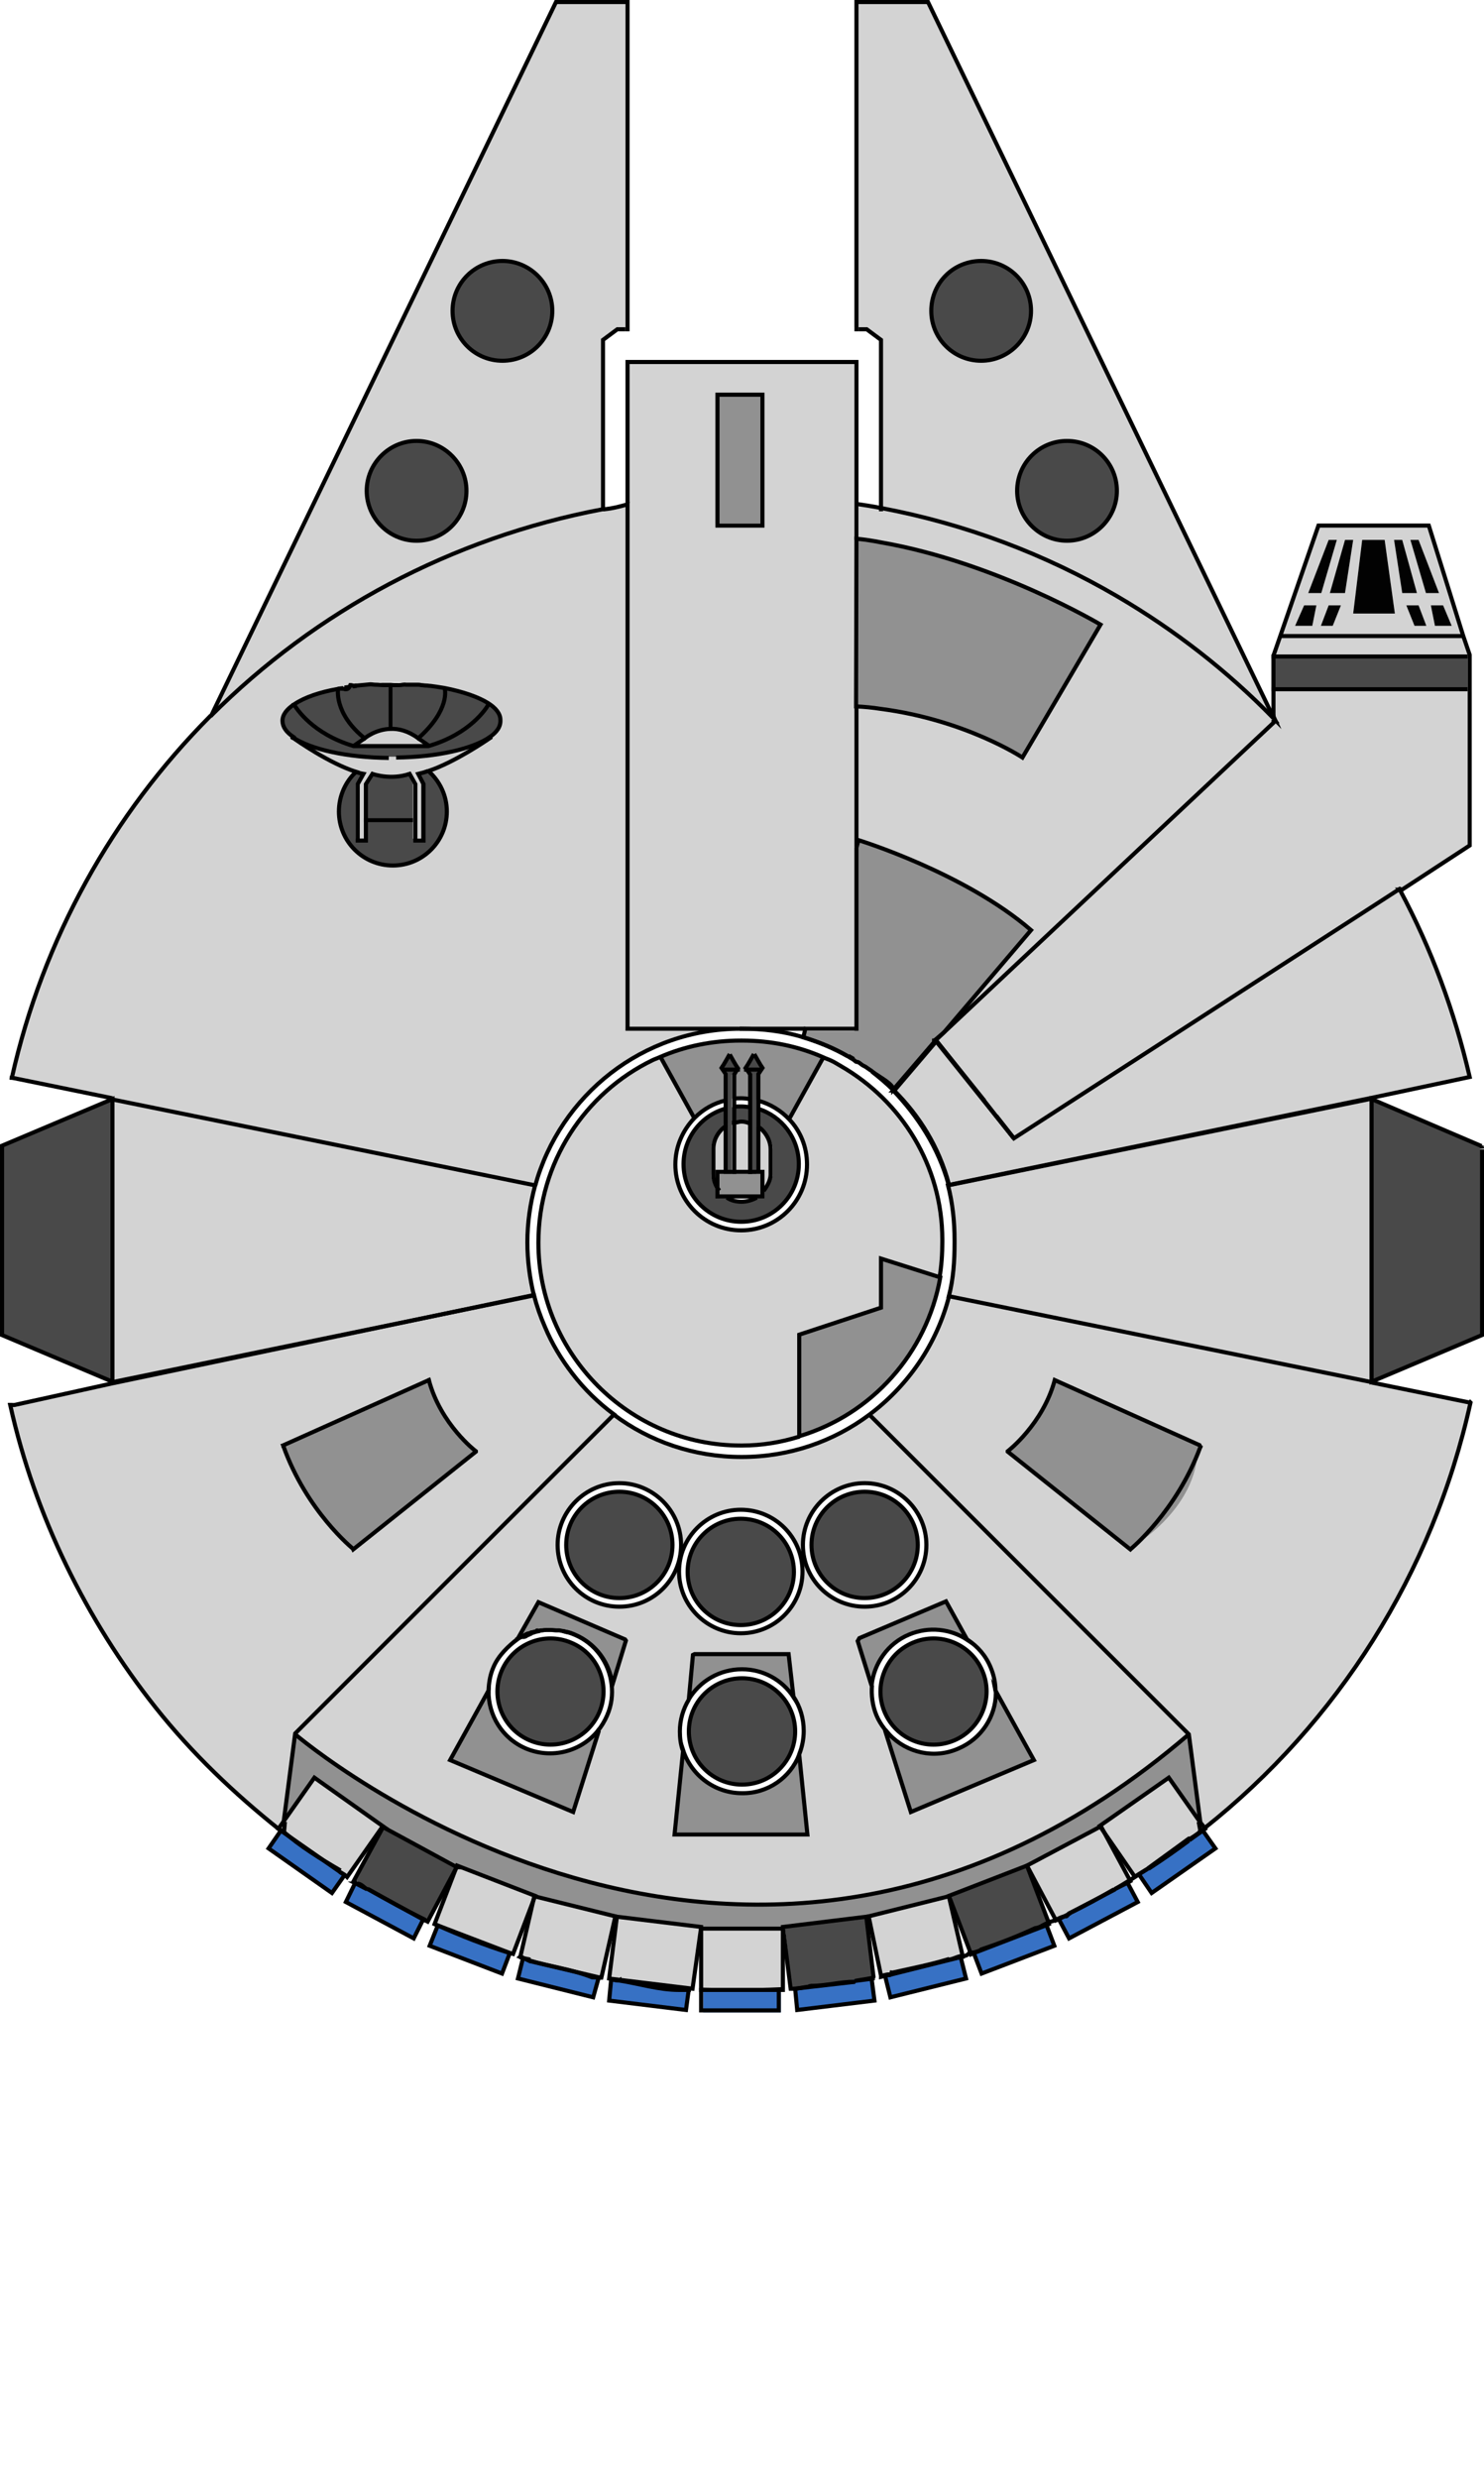 <?xml version="1.0" encoding="utf-8"?>
<!-- Generator: Adobe Illustrator 19.1.0, SVG Export Plug-In . SVG Version: 6.00 Build 0)  -->
<svg version="1.1" id="Calque_1" xmlns="http://www.w3.org/2000/svg" xmlns:xlink="http://www.w3.org/1999/xlink" x="0px" y="0px"
	 viewBox="-218 174.9 363 606.1" style="enable-background:new -218 174.9 363 606.1;" xml:space="preserve">
<style type="text/css">
	.st0{fill:#494949;}
	.st1{fill:#D3D3D3;}
	.st2{fill:#020202;}
	.st3{fill:#3771C4;}
	.st4{fill:#919191;}
	.st5{fill:none;stroke:#000000;stroke-miterlimit:10;}
</style>
<g id="XMLID_1_">
	<g>
		<path class="st0" d="M144,455.7v45.6l-27,11.5v-69.2l26.9,11.4C143.9,455.2,144,455.5,144,455.7z"/>
		<path class="st1" d="M40,512.3c-2.8,10.9-11,17.4-11,17.4v0.1l0,0l29.7,23.9l0,0c0,0,11.2-8.8,16.9-24.8H75v-0.7L40,512.3z
			 M141.6,517.7L141.6,517.7c-9.1,41.9-32.5,78.4-64.9,104l0,0l-1-1.5l-2.9-21.5l-78-78c9.5-7.1,16.6-17.3,19.6-29.2l103.1,21.2
			L141.6,517.7L141.6,517.7z"/>
		<path class="st1" d="M124.3,392.6L124.3,392.6c7.6,14.2,13.5,29.6,17.1,45.6l0,0l-24,5.1L14,464.6c-2.5-8.8-7.1-16.7-13.4-23
			c0,0,0-0.1-0.1-0.1l10.4-12.1l0,0l19,23.8l0,0l94.1-61l0,0l-0.1,0.1c0,0,0,0,0,0.1L124.3,392.6
			C124.3,392.5,124.3,392.5,124.3,392.6L124.3,392.6z"/>
		<path class="st1" d="M11,429.2L11,429.2l1.7-2L93,351.7v-0.5v-0.5v-0.1c0,0.1,0.3,0.3,0.4,0.4l-0.4-0.9v-0.5v-6v-0.7h48v0.7v38
			l-17,10.9l0,0v-0.1c0,0,0,0,0-0.1v-0.1v-0.1l0.1-0.1l0,0l-94.2,61l0,0l-4.3-5.4l0,0l-2.8-3.5L11,429.2L11,429.2l-0.1-0.1L11,429.2
			L11,429.2z"/>
		<polygon class="st0" points="141,334.9 141,342.9 93,342.9 93,334.9 		"/>
		<polygon class="st1" points="141,335 141,334.9 141,334.9 93.5,334.9 95.2,329.9 139.9,329.9 		"/>
		<path class="st1" d="M131.5,302.9l8.5,27H95.3l9.3-27h13.5H131.5L131.5,302.9z M137.1,327.9l-2.1-5h-3l1,5H137.1z M134,319.9
			l-5-13h-2l3.8,13H134z M130.9,327.9l-1.9-5h-3l2,5H130.9z M128.6,319.9l-3.6-13h-2l2,13H128.6z M123.2,324.9l-2.5-18h-5.5l-2.2,18
			H123.2z M111,319.9l2-13h-2l-3.6,13H111z M108,327.9l2-5h-3l-1.9,5H108z M105.2,319.9l3.8-13h-2l-5,13H105.2z M103,327.9l1-5h-3
			l-2.1,5H103z"/>
		<polygon class="st2" points="135,322.9 137.1,327.9 133,327.9 132,322.9 		"/>
		<polygon class="st2" points="129,306.9 134,319.9 130.8,319.9 127,306.9 		"/>
		<polygon class="st2" points="129,322.9 130.9,327.9 128,327.9 126,322.9 		"/>
		<polygon class="st2" points="125,306.9 128.6,319.9 125,319.9 123,306.9 		"/>
		<polygon class="st2" points="120.7,306.9 123.2,324.9 113,324.9 115.2,306.9 		"/>
		<path class="st1" d="M117,443.6v69.2v0.1L14.1,491.7c1.1-4.2,1.9-8.5,1.9-13c0-0.2,0-0.3,0-0.5c0-4.7-1-9.2-2.2-13.5L117,443.6
			L117,443.6z"/>
		<polygon class="st2" points="113,306.9 111,319.9 107.3,319.9 111,306.9 		"/>
		<polygon class="st2" points="110,322.9 108,327.9 105.1,327.9 107,322.9 		"/>
		<polygon class="st2" points="109,306.9 105.2,319.9 102,319.9 107,306.9 		"/>
		<polygon class="st2" points="104,322.9 103,327.9 98.8,327.9 101,322.9 		"/>
		<path class="st1" d="M-2.4,299.2c20.7,3.9,39.9,11.3,57.5,21.6C69.1,329,82,339,93,350.6v0.1v0.5v0.5l-80.3,75.5l21.4-25
			c-16.2-14-41.9-22-41.9-22L-8,382v-34.3c2,0.1,3.9,0.3,5.8,0.6c20.7,2.7,34.6,11.9,34.6,11.9l5.2-9l13.8-23.5l0,0
			c0,0-25.3-15.3-53.5-20.1c-2-0.3-3.8-0.6-5.8-0.9v-8.5C-7,298.4-4.4,298.8-2.4,299.2z"/>
		<path class="st1" d="M54.8,320.8C37.2,310.5,18,303.1-3,299.2V258l-3-3.1h-2h-1v-80H9l84,175.3v0.4C82,339,68.8,329,54.8,320.8z
			 M55.2,294.9c0-6.7-5.5-12.2-12.2-12.2s-12.2,5.4-12.2,12.2c0,6.8,5.4,12.2,12.2,12.2S55.2,301.6,55.2,294.9z M34.2,250.9
			c0-6.7-5.5-12.2-12.2-12.2s-12.2,5.4-12.2,12.2s5.4,12.2,12.2,12.2S34.2,257.6,34.2,250.9z"/>
		<path class="st3" d="M76,622.6l0.3-0.2l3.1,4.4l-15.6,10.9l-3.1-4.4l2-1.4l0.2-0.1c3.4-2.2,6.7-4.9,9.9-6.9h0.1L76,622.6z"/>
		<path class="st1" d="M75.6,620.3l0.3,2.1c-1,0.8-1.9,1.6-2.9,2.3l0,0l-0.1,0.2h-0.1l-9.9,6.8h-0.2c-0.9,0.6-1.8,1.2-2.8,1.8
			l-8.6-12.3l0,0l16.8-11.8L75.6,620.3z"/>
		<path class="st4" d="M72.8,598.9l2.9,21.5l-7.6-10.8l-16.8,11.7l0,0l0,0l-18.1,9.6l0,0l0,0l-19.1,7.3l0,0l0,0l-19.8,5l0,0l0,0
			l-20.2,2.5v0.2l0,0h-21l0,0v-0.2l-20.2-2.5l0,0l0,0l-19.8-5l0,0l0,0l-19.1-7.3l0,0l0,0l-18.1-9.6l0,0l0,0l-16.8-11.8l-7.6,10.8
			l2.9-21.5C-145.9,598.9-36.5,692.6,72.8,598.9z"/>
		<path class="st4" d="M75,528.6L75,528.6c0,15.7-16.7,24.9-16.7,24.9l0.2,0.1L29,529.7l0,0v-0.1c0,0,8.2-6.6,11.1-17.4L75,528.1
			V528.6z"/>
		<path class="st1" d="M-5.3,520.8l78,78c-109.2,93.7-218.6,0-218.6,0l78-78c8.7,6.5,19.5,10.3,31.2,10.3S-14,527.3-5.3,520.8z
			 M34.8,605.2l-9.4-17c0-1.9-0.4-3.8-1.2-5.7c-1.2-2.9-3.2-5.1-5.6-6.7l-5.1-9.3l-21.2,9l-0.4,0.7l3.3,10.6l0.1,0.2
			c-0.2,2.4,0.1,5,1.1,7.4c0.5,1.2,1.2,2.3,1.9,3.2l0.2,0.7l0,0l6.2,19.6L34.8,605.2z M8.6,552.6c0-8.3-6.8-15.1-15.1-15.1
			s-15.1,6.8-15.1,15.1c0,8.4,6.8,15.1,15.1,15.1S8.6,561,8.6,552.6z M-20.5,622.9l-2-19.2c0.7-1.8,1.1-3.6,1.1-5.6
			c0-3.1-0.9-6.1-2.5-8.5l-1.1-10.7h-23l-0.4,0.4l-1,11c-1.4,2.3-2.2,5-2.2,7.8c0,1.6,0.2,3.1,0.7,4.5l-2.1,20.3H-20.5L-20.5,622.9z
			 M-21.6,559.2c0-8.3-6.8-15.1-15.1-15.1s-15.1,6.8-15.1,15.1s6.8,15.1,15.1,15.1S-21.6,567.5-21.6,559.2z M-51.4,552.6
			c0-8.3-6.8-15.1-15.1-15.1s-15.1,6.8-15.1,15.1c0,8.4,6.8,15.1,15.1,15.1S-51.4,561-51.4,552.6z M-65,575.9l-0.2-0.3l-21.2-9.1
			l-5,9l0,0c0,0-0.1,0-0.1,0.1l0,0c-2,1.6-4.6,3.9-5.8,6.9c-0.8,1.8-1.1,3.7-1.2,5.6l0,0l0,0l-9.4,17l30.1,12.7l6.2-19.6l-0.2-0.2
			c0.9-1.1,1.7-2.4,2.3-3.8c1.1-2.5,1.4-5.1,1.1-7.6c-0.6-5.2-3.9-10-9.1-12.2c-0.7-0.3-1.4-0.6-2.2-0.7c0.7,0.2,1.5,0.4,2.2,0.7
			c5.2,2.2,8.5,7,9.1,12.2L-65,575.9z"/>
		<path class="st3" d="M57.8,635.2l2.5,4.7l-16.8,8.9l-2.5-4.7l2.4-1.2h0.1c3.8-2,7.4-3.8,11-6l0.2-0.1L57.8,635.2z"/>
		<path class="st1" d="M51.3,621.4l7.1,13.3c-1.2,0.7-2.3,1.4-3.5,2.1l0,0l-0.2,0.1l-11,6h-0.1c-0.2,0-0.4,0-0.6,0c0,0,0,0-0.1,0
			c-0.8,1-1.6,0.8-2.5,1.2l0,0l-7-13.2l0,0L51.3,621.4z"/>
		<path class="st0" d="M43.1,282.7c6.7,0,12.2,5.4,12.2,12.2c0,6.8-5.5,12.2-12.2,12.2s-12.2-5.5-12.2-12.2S36.3,282.7,43.1,282.7z"
			/>
		<path class="st4" d="M51.2,327.7l-13.8,23.5l-5.3,9c0,0-14.1-9.2-34.9-11.9c-1.9-0.3-4.2-0.5-6.2-0.6v-41c2,0.2,4.2,0.5,6.2,0.9
			C25.5,312.4,51.2,327.6,51.2,327.7L51.2,327.7z"/>
		
			<rect x="27.2" y="642" transform="matrix(0.358 0.933 -0.933 0.358 627.344 390.043)" class="st3" width="5.4" height="19"/>
		<path class="st0" d="M33.2,631l5.3,13.9c-1.1,0.5-2.2,1.2-3.3,1.2l0,0c-4.3,2-8.7,3.7-13.2,5.2l-0.2,0.2c-0.8,0.3-1.6,0.6-2.3,0.6
			l0,0c0,0,0,0.1-0.1,0.1l-5.3-13.8l0,0L33.2,631z"/>
		<path class="st4" d="M25.5,588.2l9.4,17L4.8,617.9l-6.2-19.6l0,0l-0.2-0.7c0.2,0.2,0.4,0.5,0.6,0.7s0.4,0.5,0.6,0.7
			c4.2,4.4,10.9,6,16.8,3.4c5.7-2.4,9.2-7.9,9.2-13.7L25.5,588.2L25.5,588.2z"/>
		<path class="st4" d="M34.2,402.2l-21.3,25l-2.1,1.8l0.2,0.1v0.1v0.1L0,441.4c0-0.1,0-0.1,0-0.1l0,0v0.1l0,0l0,0v0.1l0,0v0.1
			c-1-1.6-3.2-3.2-5-4.6c-0.2-0.2-0.4-0.4-0.6-0.5c-0.2-0.2-0.4-0.3-0.6-0.5c-0.4-0.3-0.8-0.2-1.2-0.5s-0.8-0.5-1.2-0.5
			c0,0,0,0-0.1,0c-0.2-1-0.5-0.6-0.7-0.7c-0.4-0.3-0.9-0.6-1.3-0.9l0,0l0,0c-3.4-2-7-3.3-11-4.5l0,0l0.5-1.9H-9v-44.7l0.7-1.8
			C-8.2,380.2,18,388.2,34.2,402.2z"/>
		<path class="st0" d="M22.1,238.7c6.7,0,12.2,5.4,12.2,12.2s-5.5,12.2-12.2,12.2s-12.2-5.4-12.2-12.2
			C9.9,244.1,15.3,238.7,22.1,238.7z"/>
		<path class="st0" d="M22.3,583.3c2.8,6.6-0.3,14.2-6.9,17s-14.2-0.3-17-6.9c-2.8-6.6,0.3-14.2,6.9-17S19.5,576.7,22.3,583.3z"/>
		<path class="st4" d="M13.5,566.4l5.1,9.3c-4.1-2.7-9.4-3.3-14.2-1.3c-5.3,2.2-8.6,7.1-9.2,12.4l-0.1-0.2L-8.2,576l0.4-0.7
			L13.5,566.4z"/>
		<polygon class="st3" points="17,653.4 18.3,658.6 -0.2,663.2 -1.5,658 -0.2,657.7 -0.2,657.7 		"/>
		<path class="st1" d="M14,638.5l3.7,14.7l0,0l0,0c-1.2,0-2.6,0.6-3.6,1v-0.1c-4,1.2-8.7,2.1-13.2,3.1l0,0c-0.2,0.2-0.5,0-0.7,0l0,0
			c-0.1,0.4-0.2,0.7-0.3,0.7h-0.1c-0.1,0-0.2-0.3-0.4-0.3c-0.5,0.1-1.1,0.2-1.6,0.3l0,0l-3.6-14.5l0,0L14,638.5z"/>
		<path class="st1" d="M13,478.2c0,0.2,0,0.3,0,0.5c0,3-0.7,5.9-1.2,8.7L-3,482.8v12l-20,6.6v24.4l0.3,0.2c-4.5,1.4-9,1.9-13.9,1.9
			h-0.3c-27.3,0-49.5-22-49.5-49.3c0-19.6,11.4-36.4,27.9-44.4c0.6-0.3,1.3-0.5,1.9-0.9l8.3,15c-2.9,2.9-4.7,6.9-4.7,11.4
			c0,8.9,7.2,16.1,16.1,16.1s16.1-7.2,16.1-16.1c0-4.3-1.7-8.2-4.4-11.1l0.3-0.2l8.2-14.8c0.6,0.3,1.3,0.6,1.9,0.9
			c0.9,0.4,1.9,0.9,2.8,1.4C2.7,444.2,12,460,13,478.2z"/>
		<path class="st4" d="M-3,482.6l14.7,4.6c-3.3,18.5-16.8,33.4-34.5,38.7l-0.2-0.4v-24.4l20-6.6V482.6z"/>
		<circle class="st0" cx="-6.5" cy="552.6" r="13"/>
		<path class="st0" d="M-5.7,643.5l1.7,14.8c-1.5,0.3-3.1,0.6-4.6,0.6h-0.3l-14.8,2l-0.6,0.2l-1.7-15V646L-5.7,643.5z"/>
		<path class="st3" d="M-4.8,658.5l0.7,5.4l-18.9,2.3l-0.6-5.2c1.2-0.1,2.4-0.3,3.6-0.4l0.1,0.1c0.1,0,0.3,0.1,0.4,0.1h0.1
			c3.5-1,7-1,10.5-2h0.2h0.3L-4.8,658.5z"/>
		<path class="st1" d="M-9,347.6v34.3v44h-12h-15.4h-0.4H-65V298.1v-35.2h56v35.2v8.5V347.6L-9,347.6z M-32,302.9v-32h-11v32H-32z"
			/>
		<path class="st4" d="M-35.8,436.2l0.8,1.5v5.9c0-0.1-1.5-0.2-2.2-0.2c-0.6,0-0.8,0-1.8,0.1v-5.8l1.2-1.5l0.2,0.1
			c-0.5-0.8-1.9-3.4-1.9-3.4h-0.1c0,0-1.7,2.6-2.2,3.4l0.8,1.4v6.2c-3,0.7-5.4,2.2-7.5,4.3l-8.2-15.1c6-2.6,12.8-4.2,19.8-4.2h0.3
			c7.1,0,13.8,1.6,19.9,4.4l-8.2,14.8l-0.5,0.2c-2-2.1-4.7-3.7-7.7-4.5v-6.3l1.2-1.4c-0.5-0.8-1.8-3.3-1.8-3.3h-0.1
			C-33.7,432.9-35.4,435.5-35.8,436.2L-35.8,436.2z"/>
		<path class="st4" d="M-22.5,603.7l2,19.2H-53l2.1-20.3c2,6.1,7.7,10.5,14.4,10.5C-30.2,613.2-24.7,609.3-22.5,603.7z"/>
		<path class="st4" d="M-25,579l1.1,10.7c-2.7-4.1-7.3-6.7-12.6-6.7c-5.5,0-10.3,2.9-13,7.3l1-11l0.4-0.4L-25,579L-25,579z"/>
		<path class="st0" d="M-32.5,446c5.7,1.8,9.9,7.1,9.9,13.5c0,7.8-6.3,14.1-14.1,14.1s-13.9-6.3-13.9-14.1c0-6.5,4.6-12,10.6-13.6
			v4.3c0,0,0,0.1-0.1,0.1c-1.7,1.2-2.9,3.2-2.9,5.5v6.1c0,1.5,0.2,2.9,1.1,4c0,0-0.1,0-0.1,0.1v1.9h1.9c1,1,2.3,1,3.6,1s2.6-1,3.7-1
			h1.8v-2.1c1-1.1,2-2.4,2-3.9v-6.1c0-1.9-1.1-3.6-2.3-4.8c-0.2-0.2-0.6-0.4-0.9-0.6c0,0-0.1,0-0.2-0.1L-32.5,446L-32.5,446
			L-32.5,446z"/>
		<path class="st1" d="M-26,646.1v15.1c-3,0.1-4.8-0.3-7-0.3c-1.2,0-2.3,0-3.5,0h-0.3c-1.3,0-2.6,0.3-3.9,0.3
			c-2.1,0-4.3,0.2-6.3,0.1v-15.1L-26,646.1L-26,646.1z"/>
		<circle class="st0" cx="-36.5" cy="598.2" r="13"/>
		<rect x="-46" y="660.9" class="st3" width="19" height="6"/>
		<circle class="st0" cx="-36.8" cy="559.2" r="13"/>
		<path class="st1" d="M-30,455.9v6.1c0,1.4,0,2.8-1,3.9v-4h-2v-11.5c0,0,0.2,0,0.3,0.1c0.2,0.2,0.4,0.4,0.7,0.6
			C-30.8,452.3-30,454-30,455.9z"/>
		<polygon class="st4" points="-31,465.9 -31,467.9 -32.9,467.9 -40.2,467.9 -42,467.9 -42,466 -42,461.9 -40.5,461.9 -38.5,461.9 
			-34.5,461.9 -32.5,461.9 -31,461.9 		"/>
		<rect x="-43" y="270.9" class="st4" width="11" height="32"/>
		<path class="st0" d="M-35.8,436.2L-35.8,436.2c0.5-0.7,2.1-3.3,2.1-3.3h0.1c0,0,1.3,2.6,1.8,3.4l-1.2,1.4v6.3v2.1v4.4v11.4h-2
			v-12.5v-3.8v-2v-5.9L-35.8,436.2z"/>
		<path class="st1" d="M-35,449.4v12.5h-4v-12.7l0,0c0,0,1.2-0.2,1.9-0.2C-36.4,449-35,449.2-35,449.4z"/>
		<path class="st0" d="M-35,445.6v3.8c0-0.2-1.3-0.4-2.1-0.4c-0.7,0-0.9,0.2-1.9,0.2l0,0v-3.6c1-0.1,1.2-0.1,1.8-0.1
			C-36.5,445.4-35,445.5-35,445.6z"/>
		<path class="st1" d="M-70.8,299.2c2,0,3.8-1,5.8-1l0,0v127.7h28.2c-24,0-44.2,16.6-50.3,38.6l-103.4-21.1l-24-4.9l-0.6-0.1
			c7.7-34,24.8-64.5,48.5-88.4c0.1-0.1,0.1-0.1,0.1-0.2l0,0C-141,324.1-107.9,306.2-70.8,299.2L-70.8,299.2z M-146.4,354.9
			c1,1,8.8,6.4,15.4,8.5c-2.6,2.4-4.2,6-4.2,9.8c0,7.3,5.9,13.2,13.2,13.2s13.2-5.9,13.2-13.2c0-3.9-1.7-7.5-4.5-9.9
			c6.5-2.2,14.1-7.4,15.1-8.1l-0.1-0.2c1.8-1.2,2.7-2.5,2.7-4s-1.1-2.9-3-4.1c-2.4-1.6-6.1-2.9-10.7-3.7c-0.8-0.2-1.7-0.3-2.6-0.4
			c-0.2,0-0.5-0.1-0.7-0.1c-0.4-0.1-0.8-0.1-1.2-0.1s-0.8-0.1-1.2-0.1c-0.3,0-0.6-0.1-0.9-0.1c-0.4,0-0.8-0.1-1.2-0.1
			c-0.5,0-1.1-0.3-1.6-0.3c-0.6,0-1.1-0.3-1.7-0.3s-1.2,0-1.8,0h-0.2c-0.6,0-1.2,0-1.7,0c-0.7,0-1.4,0.2-2.1,0.3
			c-0.4,0-0.8,0.1-1.2,0.2c-1.1,0.1-2.1,0.2-3.2,0.3c-0.2,0-0.3,0-0.5,0.1c-0.2,0-0.4,0-0.5,0.1c-0.2,0-0.3,0.1-0.5,0.1
			c-0.1,0-0.1,0-0.2,0c-0.4,0-0.8,0-1.2,0h-0.1c-0.1,0-0.2,0.2-0.3,0.2c-0.4,0.1-0.9,0.2-1.3,0.3c-4.6,0.9-8.3,2.1-10.7,3.7
			c-1.9,1.2-3,2.4-3,3.9c0,1.4,1,2.8,2.7,3.8h-0.2L-146.4,354.9L-146.4,354.9z"/>
		<path class="st0" d="M-37.8,436.2l-1.2,1.5v5.8v2v3.6v12.8h-2v-11.8v-4.3v-2v-6.2l-0.8-1.4c0.5-0.8,2.2-3.3,2.2-3.3h0.1
			c0,0,1.4,2.6,1.9,3.3H-37.8z"/>
		<path class="st1" d="M-41,450.2v11.7h-1v4.2c0,0-0.2-0.1-0.4-0.1c-0.8-1.1-1.6-2.5-1.6-4v-6.1c0-2.3,1.2-4.3,2.8-5.5
			C-41.1,450.3-41,450.2-41,450.2z"/>
		<polygon class="st1" points="-47,646 -47,646.1 -48.8,661.1 -49.5,661 -68.4,658.7 -69.1,658.6 -67.3,643.5 		"/>
		<path class="st3" d="M-49.4,661.1l-0.6,5.2l-18.9-2.3l0.6-5.2c0.5,0.2,0.8,0.3,1.4,0.3l0,0V659v0.1c5,0.8,9.9,1,14.8,2l0,0
			C-51.4,661.2-50.2,661.1-49.4,661.1z"/>
		<circle class="st0" cx="-66.5" cy="552.6" r="13"/>
		<path class="st1" d="M-65,174.9v80l0,0h-2l-4,3.1v40.9h0.4c-37,7-70.2,25-95.8,50.6l84.3-174.6H-65L-65,174.9z M-82.9,250.9
			c0-6.7-5.4-12.2-12.2-12.2c-6.7,0-12.2,5.4-12.2,12.2s5.5,12.2,12.2,12.2S-82.9,257.6-82.9,250.9z M-103.9,294.9
			c0-6.7-5.4-12.2-12.2-12.2c-6.7,0-12.2,5.4-12.2,12.2c0,6.8,5.5,12.2,12.2,12.2S-103.9,301.6-103.9,294.9z"/>
		<path class="st4" d="M-65.2,575.6l0.2,0.3l-3.3,10.8c-0.6-5.2-3.9-10-9.1-12.2c-0.7-0.3-1.5-0.6-2.2-0.7c-0.2-0.1-0.5-0.1-0.7-0.2
			c-0.1,0-0.3-0.1-0.4-0.1c-0.2,0-0.4-0.1-0.6-0.1s-0.4-0.2-0.6-0.2c-0.5,0-1-0.3-1.4-0.3s-0.7,0-1,0l0,0c-0.4,0-0.7,0.2-1.1,0.3
			c-0.3,0-0.6,0.2-0.9,0.3c-0.2,0-0.4,0.1-0.6,0.1c-0.3,0.1-0.6,0.2-0.9,0.3c-0.2,0-0.3,0.1-0.4,0.2c-0.1,0-0.3,0.1-0.4,0.2
			c-0.2,0.1-0.3,0.1-0.5,0.2c-0.1,0-0.2,0.1-0.3,0.2c-0.2,0.1-0.4,0.2-0.5,0.2c-0.5,0.2-1,0.5-1.4,0.8l0,0l0,0l0,0l5-9L-65.2,575.6z
			"/>
		<path class="st1" d="M-71.1,658.2L-71.1,658.2l-0.5-0.2l-16.6-4.1h-0.2c-0.6,0-1.1-0.5-1.7-0.7c-0.1,0-0.2-0.3-0.3-0.3l0,0
			c-0.1,0-0.2,0-0.4,0l3.7-14.5l19.9,5.1l0,0l-3.7,14.8L-71.1,658.2z"/>
		<path class="st1" d="M-113.6,512.3l-35.4,15.9v0.7h0.4c5.8,16,17,24.8,17,24.8h-0.1l29.7-24l0,0v-0.1
			C-102,529.7-110.6,523.1-113.6,512.3z M-67.8,520.8l-78,78l-2.9,21.5l-1.2,1.7l0.6,0.6l-0.1,0.3c0,0,0,0-0.1,0
			c-11.3-9-21.6-19.3-30.5-30.5c-17-21.4-29.6-46.5-35.6-74.5h1l24-5l103.1-21.4c0.7,2.7,1.6,5.3,2.7,7.8c1.8,4.1,4,7.9,6.7,11.4
			C-75,514.6-71.6,518-67.8,520.8z"/>
		<path class="st0" d="M-78.3,576.4c6.6,2.8,9.7,10.4,6.9,17c-2.8,6.6-10.4,9.7-17,6.9s-9.7-10.4-6.9-17
			C-92.5,576.7-84.9,573.6-78.3,576.4z"/>
		<path class="st4" d="M-71.5,598.3l-6.2,19.6l-30.1-12.7l9.4-17l0,0l0,0c-0.1,6,3.3,11.7,9.2,14.2c6.3,2.7,13.4,0.8,17.5-4.2
			L-71.5,598.3z"/>
		<path class="st3" d="M-71.6,658.2l-1.3,5.1l-18.4-4.6l1.3-5.2l1.7,0.4h0.3v0.2c5,1.5,9.9,2,15,4l0,0
			C-72.6,658.2-72.1,658.1-71.6,658.2L-71.6,658.2z"/>
		<path class="st0" d="M-95.1,238.7c6.7,0,12.2,5.4,12.2,12.2s-5.4,12.2-12.2,12.2c-6.7,0-12.2-5.4-12.2-12.2
			C-107.3,244.1-101.8,238.7-95.1,238.7z"/>
		<polygon class="st1" points="-87.1,638.4 -87.1,638.4 -92.5,652.6 -93.2,652.4 -111,645.6 -111.7,645.3 -106.2,631 		"/>
		<path class="st1" d="M-191,443.5l103.6,21.2c-1.2,4.4-1.8,9.1-1.8,13.9c0,4.5,0.4,8.9,1.4,13L-191,512.8v-0.1V443.5L-191,443.5z"
			/>
		<path class="st3" d="M-93.3,652.4l-1.9,4.9l-17.7-6.8l1.9-5C-105.2,648.2-99.3,650.5-93.3,652.4z"/>
		<path class="st0" d="M-95.5,351.2c0,1.4-1,2.6-2.7,3.9c-4.2,2.9-12.9,4.9-22.9,4.9h-1.7c-10.3,0-19.1-1.9-23.4-4.9
			c-1.8-1.2-2.7-2.4-2.7-3.9s1.1-3,3-4.2c0.6,1.1,4.5,8,14.6,10h18.3c10.3-2,14.2-9.1,14.7-9.9C-96.6,348.1-95.5,349.7-95.5,351.2z"
			/>
		<path class="st1" d="M-129,375.2v4.7h-2v-13.2l1.7-2.5c-0.6-0.1-1.2-0.3-1.8-0.5c-6.6-2.1-14.3-7.6-15.3-8.3l0.1-0.4
			c4.3,2.9,13.1,4.9,23.4,4.9h1.7c10.1,0,18.7-1.9,22.9-4.9l0.1,0.3c-1,0.7-8.6,5.9-15.1,8.1c-0.8,0.3-1.9,0.5-2.7,0.7l1,2.5v13.2
			h-2v-4.7v-8.5l-1.1-2.5c-4.7,1.6-9.2,0-9.2,0l-1.7,2.5V375.2L-129,375.2z"/>
		<path class="st0" d="M-98.5,347c-0.5,0.9-4.4,7.3-14.7,10.1l-2.5-1.7c7.9-7,6.5-12.1,6.5-12.1C-104.6,344.2-100.9,345.5-98.5,347z
			"/>
		<path class="st4" d="M-101.7,529.7L-101.7,529.7L-101.7,529.7l-29.9,24h-0.1c0,0-11.3-8.8-17-24.8h-0.3v-0.7l35.6-15.9
			C-110.4,523.1-101.7,529.7-101.7,529.7z"/>
		<path class="st0" d="M-106.2,631L-106.2,631l-7.2,13.5l-0.6-0.3l-0.1-0.1l-13.8-7.3l-0.3-0.4c-0.8-0.5-1.6-0.6-2.4-1.6l0,0
			c0,0-0.2,0-0.3,0l-0.6-0.1l7.2-13.4L-106.2,631z"/>
		<path class="st0" d="M-116.1,282.7c6.7,0,12.2,5.4,12.2,12.2c0,6.8-5.4,12.2-12.2,12.2c-6.7,0-12.2-5.5-12.2-12.2
			S-122.8,282.7-116.1,282.7z"/>
		<path class="st0" d="M-109.2,343.3c0,0,1.2,5.1-6.7,12.1c-2.4-1.8-5-2.4-7-2.3v-0.5v-10l2.2-0.5c0.6,0,1.3,0,1.8,0.1
			c0.5,0,1.2,0.1,1.7,0.1c0.4,0,0.8,0,1.2,0.1c0.3,0,0.6,0,0.9,0.1c0.4,0,0.8,0.1,1.2,0.1s0.8,0.1,1.2,0.1c0.2,0,0.5,0.1,0.7,0.1
			C-111,343-110,343.1-109.2,343.3z"/>
		<path class="st0" d="M-113.3,363.4c2.7,2.4,4.5,5.9,4.5,9.9c0,7.3-5.9,13.2-13.2,13.2c-7.3,0-13.2-5.9-13.2-13.2
			c0-3.8,1.6-7.3,4.2-9.7c0.7,0.2,1.1,0.4,1.7,0.5l-1.7,2.5v13.3h2v-5h11.9h0.1v5h2v-13.3l-1-2.5
			C-115.1,364-114.1,363.7-113.3,363.4z"/>
		<path class="st1" d="M-113.1,356.9h-18.3l2.6-1.6c0,0,2.6-2.1,6.3-2.2c2-0.1,4.4,0.4,6.8,2.2L-113.1,356.9z"/>
		<path class="st3" d="M-114.1,644.1L-114.1,644.1l-2.5,4.7l-16.8-8.9l2.5-4.7l2.7,1.4l0.3,0.2
			C-123.5,639.3-118.8,641.9-114.1,644.1z"/>
		<path class="st0" d="M-117,366.6v8.3l0,0h-12v-8.3l1.8-2.5c0,0,4.3,1.6,9,0L-117,366.6z"/>
		<path class="st0" d="M-120.5,341.9l-2.5,0.8v10v0.5c-3,0.1-6.1,2.3-6.1,2.3c-7.6-6.1-6.4-12.1-6.4-12.1c0.4-0.1,1-0.2,1.4-0.2
			c0.1,0,0.2,0,0.3-0.1c0.4-0.1,0.9-0.2,1.3-0.2c0,0,0.1,0,0.2,0c0.2,0,0.4,0,0.5-0.1c0.3,0,0.7-0.1,1-0.1c1-0.1,2.1-0.2,3.2-0.3
			c0.4,0,0.8-0.3,1.2-0.3c0.7,0,1.4-0.3,2.1-0.3c0.6,0,1.1,0,1.7,0h0.2C-121.7,341.9-121.1,341.9-120.5,341.9z"/>
		<path class="st1" d="M-148.8,622.8l-0.2-0.2l-0.3-0.2l-0.6-0.4l1.2-1.7l7.6-10.8l16.8,11.8l0,0l-8.7,12.4l-0.3-0.2l0,0
			c-0.1-0.1-0.2-0.2-0.4-0.4l0,0c-0.3-0.2-0.7-0.4-1-0.6l0,0L-148.8,622.8z"/>
		<path class="st0" d="M-128.8,355.4l-2.6,1.8c-10.1-2.7-14-9-14.6-10.1c2.4-1.6,6.1-2.9,10.7-3.7
			C-135.3,343.3-136.4,349.3-128.8,355.4z"/>
		<path class="st3" d="M-133.7,633.3l-3.1,4.4l-15.6-10.8l3-4c0.1,0,0.2,0,0.3,0c0,0,0,0,0.1,0c4.5,3,9.3,6.8,14.1,9.6l0,0
			L-133.7,633.3z"/>
		<polygon class="st0" points="-191,443.6 -191,512.7 -218,501.3 -218,455 		"/>
	</g>
	<g>
		<path class="st5" d="M124.4,392.6C124.4,392.6,124.4,392.5,124.4,392.6"/>
		<path class="st5" d="M-134.8,632.6c0.3,0.2,0.7,0.4,1,0.6l0,0c0.1,0.1,0.2,0.2,0.4,0.4"/>
		<path class="st5" d="M-149,622.4c0,0-0.2,0-0.1,0C-149.1,622.4-149.1,622.4-149,622.4c4.5,4,9.5,7,14.3,9.8"/>
		<path class="st5" d="M-114.1,644.2L-114.1,644.2C-114,644.1-114,644.1-114.1,644.2c-4.7-2.3-9.4-4.9-13.8-7.4"/>
		<path class="st5" d="M-111.7,645.3c0.2,0.1,0.5,0.2,0.7,0.3l0,0c5.8,2.6,11.7,4.9,17.7,6.8"/>
		<path class="st5" d="M-88.3,654c-0.6-0.2-1.1-0.2-1.7-0.4c-0.1,0-0.2-0.2-0.3-0.2l0,0c-0.1,0-0.2,0-0.4,0c-0.1,0-0.3,0-0.3,0"/>
		<path class="st5" d="M-71.1,658.4C-71.1,658.4-71.2,658.4-71.1,658.4L-71.1,658.4c-0.2,0-0.4,0-0.5,0l0,0l0,0h-0.1
			c-0.4,0-1.1-0.1-1.5-0.1l0,0c-5.1-2-10.3-2.6-15.3-4.1v-0.3"/>
		<path class="st5" d="M-71,658.2C-71,658.2-71.1,658.2-71,658.2"/>
		<path class="st5" d="M-49,661.4c0,0-2,0-2.9,0l0,0c-4.9,0-9.6-1.5-14.6-2.3V659l-0.2,0.1l0,0c-0.5,0-0.8-0.1-1.4-0.2"/>
		<path class="st5" d="M-26.3,661.2c-2.2,0.1-4.5,0.2-6.7,0.2c-1.2,0-2.3,0-3.5,0h-0.3c-1.3,0-2.5,0-3.8,0c-2.1,0-4.2,0-6.2-0.1"/>
		<path class="st5" d="M141.6,517.7C141.6,517.7,141.5,517.7,141.6,517.7"/>
		<path class="st5" d="M73,624.7L73,624.7c1-0.8,2-1.5,3-2.3c0.2-0.2,0.5-0.4,0.7-0.6"/>
		<path class="st5" d="M62.9,631.8c3.4-2.2,6.7-4.5,9.9-6.9"/>
		<path class="st5" d="M54.8,636.7L54.8,636.7c1.2-0.7,2.4-1.4,3.5-2.1c0.5-0.3,1.1-0.7,1.6-1c0.9-0.6,1.8-1.2,2.8-1.8"/>
		<path class="st5" d="M43.5,642.7c3.8-1.8,7.4-3.8,11-5.9"/>
		<path class="st5" d="M38.5,644.9C38.5,644.9,38.6,644.9,38.5,644.9c0.6-0.3,1.2-0.3,1.7-0.6l0,0c0.8-0.4,1.7-0.9,2.5-0.9h0.1
			c0.2,0,0.4-0.4,0.6-0.5"/>
		<path class="st5" d="M-0.2,657.7c0.1,0,0.2-0.2,0.3-0.6l0,0c0.2,0,0.3,0.2,0.5,0l0,0c4.5-1,9-1.9,13-3.1v0.1c2-0.3,2.6-1,3.8-1
			l0,0l0,0c0.6,0,1.2,0,1.8-0.9"/>
		<path class="st5" d="M-2.2,657.9L-2.2,657.9c0.6-0.1,1.1-0.3,1.6-0.3c0.1,0,0.2,0.2,0.4,0.2"/>
		<path class="st5" d="M-9,659.4L-9,659.4c-3.5,0-6.9,1-10.5,1h-0.1c-0.1,0-0.3,0.1-0.4,0.1l-0.1,0.1c-1.2,0.1-2.5,0.5-3.7,0.5"/>
		<path class="st5" d="M-215.6,438.4h0.4l0,0"/>
		<path class="st5" d="M-8.5,298.1c2,0.3,4,0.6,6,1c20.7,3.9,40.2,11.3,57.8,21.6c14,8.2,26.9,18.2,38.2,29.8"/>
		<path class="st5" d="M76.7,621.8L76.7,621.8c32.4-25.7,55.8-62.2,65-104l-0.1-0.1l-0.1,0.1l-24-4.9"/>
		<polyline class="st5" points="-5.3,520.8 72.8,598.9 75.6,620.3 		"/>
		<polyline class="st5" points="-64.5,255.9 -64.5,255.2 -64.5,175.4 -82,175.4 -166.4,350 		"/>
		<polyline class="st5" points="-8.5,255.9 -8.5,255.2 -8.5,175.4 9,175.4 93.5,350.3 		"/>
		<line class="st5" x1="93" y1="343.4" x2="141" y2="343.4"/>
		<line class="st5" x1="93.5" y1="349.9" x2="93.5" y2="343.9"/>
		<path class="st5" d="M93.5,350.5c0.1,0.1,0.3,0.3,0.4,0.4l-0.4-0.9"/>
		<polyline class="st5" points="10.9,429.2 12.9,427.3 93.5,351.6 93.5,351.2 93.5,350.9 		"/>
		<polyline class="st5" points="0.6,441.5 10.9,429.4 10.9,429.4 11,429.4 		"/>
		<path class="st5" d="M0.6,441.3C0.6,441.2,0.6,441.2,0.6,441.3L0.6,441.3C0.5,441.2,0.5,441.3,0.6,441.3L0.6,441.3L0.6,441.3z"/>
		<path class="st5" d="M22.8,444l-11.9-14.8l0,0l0,0L0.5,441.3l0,0v-0.4"/>
		<line class="st5" x1="30" y1="453.2" x2="25.7" y2="447.7"/>
		<polyline class="st5" points="141.5,343.9 141.5,381.6 124.5,392.7 		"/>
		<polyline class="st5" points="93.5,350.6 93.5,350.5 93.5,350.1 93.5,349.6 		"/>
		<polyline class="st5" points="93.5,343.9 93.5,343.2 93.5,335.2 95.2,330.3 104.5,303.4 118,303.4 131.5,303.4 139.9,330.3 
			141.5,335 141.5,335 141.5,335.2 141.5,343.2 141.5,343.9 		"/>
		<polyline class="st5" points="124.5,392.6 124.5,392.6 124.4,392.9 		"/>
		<polyline class="st5" points="140,330.4 139.9,330.4 95.2,330.4 95,330.4 		"/>
		<polyline class="st5" points="141,335.4 93.5,335.4 93,335.4 		"/>
		<path class="st5" d="M55.2,294.9c0,6.7-5.5,12.2-12.2,12.2s-12.2-5.5-12.2-12.2s5.4-12.2,12.2-12.2S55.2,288.2,55.2,294.9z"/>
		<path class="st5" d="M34.2,250.9c0,6.7-5.5,12.2-12.2,12.2s-12.2-5.4-12.2-12.2c0-6.8,5.4-12.2,12.2-12.2S34.2,244.2,34.2,250.9z"
			/>
		<path class="st5" d="M-82.9,250.9c0,6.7-5.4,12.2-12.2,12.2c-6.7,0-12.2-5.4-12.2-12.2c0-6.8,5.5-12.2,12.2-12.2
			S-82.9,244.2-82.9,250.9z"/>
		<path class="st5" d="M-103.9,294.9c0,6.7-5.4,12.2-12.2,12.2c-6.7,0-12.2-5.5-12.2-12.2s5.5-12.2,12.2-12.2
			S-103.9,288.2-103.9,294.9z"/>
		<polyline class="st5" points="-70.5,299.9 -70.5,299.2 -70.5,258 -67,255.4 -65,255.4 		"/>
		<polyline class="st5" points="-8,255.4 -6,255.4 -2.5,258 -2.5,299.2 -2.5,299.9 		"/>
		<polyline class="st5" points="-8.5,306.9 -8.5,298.1 -8.5,263.4 -64.5,263.4 -64.5,297.9 		"/>
		<line class="st5" x1="-8.5" y1="381.9" x2="-8.5" y2="347.9"/>
		<line class="st5" x1="-37" y1="426.4" x2="-21" y2="426.4"/>
		<rect x="-42.5" y="271.4" class="st5" width="11" height="32"/>
		<path class="st5" d="M-122.9,360.2c-10.3-0.1-19.1-2.1-23.4-5"/>
		<path class="st5" d="M-134,343.1c-0.4,0.1-0.9,0.1-1.3,0.2"/>
		<path class="st5" d="M-98.2,355.1c-4.2,2.9-12.9,4.9-22.9,5"/>
		<path class="st5" d="M-98.4,346.9c0,0,0,0.2-0.1,0.2c-0.5,0.9-4.4,7.2-14.7,10.2h-18.3c-10.1-3-14-9.2-14.6-10.2
			c-0.1-0.1-0.1-0.3-0.1-0.3"/>
		<path class="st5" d="M-135.3,343.3c0,0-1.1,6,6.5,12.1c0,0,2.6-2.2,6.3-2.3c2-0.1,4.4,0.5,6.8,2.3c7.9-7,6.5-12.1,6.5-12.1"/>
		<line class="st5" x1="-122.5" y1="342.9" x2="-122.5" y2="352.9"/>
		<line class="st5" x1="-115.7" y1="355.4" x2="-113.1" y2="357.2"/>
		<line class="st5" x1="-128.8" y1="355.4" x2="-131.4" y2="357.2"/>
		<path class="st5" d="M-98,355.2c0,0,0,0-0.1,0.1"/>
		<path class="st5" d="M-113.3,363.4c-0.8,0.3-1.6,0.5-2.4,0.7l1.3,2.5v13.8h-2v-5.3v-8.5l-1.4-2.5c-4.7,1.6-9.1,0-9.1,0l-1.6,2.5
			v8.5v5.3h-2v-13.8l1.4-2.5c-0.6-0.1-1.3-0.3-1.9-0.5"/>
		<path class="st5" d="M-146.4,355.3c-0.1,0-0.1-0.1-0.1-0.1"/>
		<polyline class="st5" points="-129,375.4 -128.5,375.4 -117,375.4 		"/>
		<path class="st5" d="M-22.4,526.1c-4.5,1.4-9.2,2.2-14.1,2.2h-0.3c-27.3,0-49.5-22.4-49.5-49.6c0-19.6,11.4-36.6,27.9-44.6
			c0.6-0.3,1.3-0.5,1.9-0.8c6-2.6,12.7-4,19.7-4h0.3c7.1,0,13.8,1.4,19.9,4.1c0.6,0.3,1.3,0.5,1.9,0.8c0.9,0.4,1.6,0.9,2.5,1.4
			c14.7,8.5,24.7,24.3,24.7,42.4c0,0.2,0,0.3,0,0.5c0,3-0.2,6-0.7,8.8"/>
		<path class="st5" d="M-67.8,520.8c8.7,6.5,19.5,10.3,31.2,10.3s22.5-3.8,31.2-10.3c9.5-7.1,16.6-17.3,19.6-29.2"/>
		<path class="st5" d="M-10.7,433.1c-3.5-2-7.2-3.5-11.1-4.7l0,0c-4.7-1.4-9.7-2-14.8-2H-37"/>
		<path class="st5" d="M-9.2,433.8c-0.4-0.3-0.9-0.5-1.3-0.8"/>
		<path class="st5" d="M0.6,441.5L0.6,441.5L0.6,441.5C0.5,441.5,0.5,441.5,0.6,441.5c-1.7-1.7-3.5-3.2-5.3-4.6"/>
		<path class="st5" d="M14.1,464.7L14.1,464.7"/>
		<path class="st5" d="M-22.4,526l-0.1-0.4v-24.4l20-6.6v-12l14.5,4.6C8.7,505.8-4.8,520.7-22.4,526z"/>
		<path class="st5" d="M-34.5,443.6c-0.7-0.1-1.5-0.2-2.2-0.2c-0.6,0-1.2,0-1.8,0.1"/>
		<path class="st5" d="M-32.5,444c2.9,0.8,5.5,2.4,7.5,4.5c2.8,2.9,4.4,6.8,4.4,11.1c0,8.9-7.2,16.1-16.1,16.1s-16.1-7.2-16.1-16.1
			c0-4.4,1.8-8.4,4.7-11.4c2.1-2.1,4.7-3.6,7.7-4.3"/>
		<path class="st5" d="M-34.5,445.6c-0.7-0.1-1.5-0.2-2.2-0.2c-0.6,0-1.2,0-1.8,0.1"/>
		<path class="st5" d="M-32.5,446c5.7,1.8,9.9,7.1,9.9,13.5c0,7.8-6.3,14.1-14.1,14.1s-14.1-6.3-14.1-14.1c0-6.5,4.4-12,10.4-13.6"
			/>
		<path class="st5" d="M-39.5,432.7c0,0,1.5,2.7,2,3.4l0,0l-0.9,1.5v5.8v2v3.6v12.9"/>
		<path class="st5" d="M-39.5,432.6c0,0-1.5,2.7-2,3.4l1,1.5v6.2v2v4.3v11.8"/>
		<polyline class="st5" points="-41,436.4 -37.6,436.4 -37,436.4 		"/>
		<path class="st5" d="M-33.6,432.6c0,0-1.5,2.7-2,3.4l0.1,0.1l1,1.5v5.9v2v3.8v12.6"/>
		<path class="st5" d="M-33.5,432.6c0,0,1.5,2.7,2,3.4l-1,1.5v6.3v2.1v4.4v11.5"/>
		<polyline class="st5" points="-32,436.4 -35.5,436.4 -36,436.4 		"/>
		<path class="st5" d="M-40.2,467.7c1,0.7,2.3,1,3.6,1s2.6-0.4,3.7-1"/>
		<path class="st5" d="M-39,449.4h0.5l0,0c0.6,0,1.2-0.3,1.9-0.3s1.4,0.2,2.1,0.5"/>
		<path class="st5" d="M-32.5,450.4L-32.5,450.4c0.3,0.2,0.6,0.4,0.9,0.7c1.2,1.2,2.1,2.9,2.1,4.8v6.1c0,1.4-0.8,2.8-1.6,3.9
			l-0.1,0.1"/>
		<path class="st5" d="M-40.5,450.2C-40.5,450.2-40.5,450.3-40.5,450.2c-1.8,1.3-3,3.3-3,5.6v6.1c0,1.5,0.5,2.9,1.4,4
			c0,0,0,0,0.1,0.1"/>
		<polygon class="st5" points="-31.5,465.9 -31.5,467.4 -32.9,467.4 -40.2,467.4 -42.5,467.4 -42.5,466 -42.5,461.4 -40.5,461.4 
			-38.5,461.4 -34.5,461.4 -32.5,461.4 -31.5,461.4 		"/>
		<path class="st5" d="M0.6,441.7L11,429.5l0,0l19,23.7l0,0l94.4-61l0,0l0.2,0.1c0,0,0,0,0,0.1v0.5"/>
		<path class="st5" d="M124.5,392.6c7.6,14.2,13.3,29.6,17,45.6l0,0l-24,5.1L14.1,464.6"/>
		<path class="st5" d="M0.5,441.5L0.5,441.5C0.5,441.5,0.6,441.4,0.5,441.5h0.1h0.1c6.3,6.3,11,13.9,13.4,22.9H14
			C11.5,455.4,6.5,447.8,0.5,441.5"/>
		<path class="st5" d="M124.5,392.6L124.5,392.6L124.5,392.6c0,0,0-0.1-0.1-0.2C124.5,392.4,124.5,392.5,124.5,392.6
			C124.5,392.5,124.5,392.5,124.5,392.6C124.5,392.5,124.5,392.6,124.5,392.6z"/>
		<line class="st5" x1="14.3" y1="491.7" x2="14.1" y2="491.6"/>
		<path class="st5" d="M117.5,512.8L117.5,512.8l-103.4-21c1.1-4.2,1.4-8.6,1.4-13.1c0-0.2,0-0.3,0-0.5c0-4.7-0.5-9.2-1.6-13.5
			l103.6-21.2v0.4"/>
		<polyline class="st5" points="144.5,455.9 144.5,501.3 117.5,512.7 117.5,443.6 144.4,455.1 		"/>
		<path class="st5" d="M144.4,455L144.4,455l0.1,0.7C144.5,455.5,144.4,455.2,144.4,455z"/>
		<path class="st5" d="M-131.7,342.7c0.3,0,0.7-0.1,1-0.1"/>
		<path class="st5" d="M-133.7,343c0.4-0.1,0.9-0.1,1.3-0.2"/>
		<path class="st5" d="M-87.1,464.8c6.1-22.1,26.3-38.4,50.3-38.4h-27.7V298.2l0,0c0,0-4,1.2-6,1.2h-0.1c-37,7-70.2,24.9-95.8,50.5
			l0,0c-0.1,0.1-0.2,0-0.2,0.1c-23.8,23.9-40.9,54.4-48.5,88.4l0.6,0.1l24,4.9"/>
		<path class="st5" d="M-98.2,355.1l0.1,0.2c-1,0.7-8.6,5.9-15.1,8.1c2.7,2.4,4.5,5.9,4.5,9.9c0,7.3-5.9,13.2-13.2,13.2
			c-7.3,0-13.2-5.9-13.2-13.2c0-3.8,1.6-7.3,4.2-9.7c-6.6-2.1-14.4-7.6-15.4-8.3l0.1-0.2c-1.8-1.2-2.7-2.5-2.7-4s1.1-2.9,3-4.1
			c2.4-1.6,6.1-2.9,10.7-3.7c0.4-0.1,0.9,0,1.3,0c0.1,0,0.2,0.1,0.3,0.1h0.1c0.4,0,0.8,0,1.2-1c0,0,0.1,0,0.2,0
			c0.2,0,0.4,0.2,0.5,0.1c0.2,0,0.4,0.1,0.5,0c0.1,0,0.3,0,0.5,0c1-0.1,2.1-0.2,3.2-0.3c0.4,0,0.8,0.1,1.2,0.1
			c0.7,0,1.4,0.1,2.1,0.1c0.6,0,1.1,0,1.7,0h0.2c0.6,0,1.2,0,1.8,0s1.2-0.2,1.7-0.1c0.5,0,1.1,0,1.6,0c0.4,0,0.8,0,1.2,0
			c0.3,0,0.6,0,0.9,0.1c0.4,0,0.8,0.1,1.2,0.1s0.8,0.1,1.2,0.1c0.2,0,0.5,0.1,0.7,0.1c0.9,0.1,1.8,0.3,2.6,0.4
			c4.6,0.9,8.3,2.2,10.7,3.7c1.9,1.2,3,2.6,3,4.1C-95.5,352.6-96.5,353.9-98.2,355.1z"/>
		<path class="st5" d="M-215.5,517.9v0.2l0,0C-215.5,518.1-215.5,518-215.5,517.9z"/>
		<path class="st5" d="M-148.6,620.2l2.8-21.5l78-78c-3.8-2.8-7.3-6.2-10.2-10c-2.7-3.5-5-7.3-6.7-11.4c-1.1-2.5-2-5.1-2.7-7.8
			l-103.1,21.6l-24,5.3h-1c6,27,18.6,52.6,35.6,74c8.9,11.2,19.2,21,30.5,30h0.4"/>
		<path class="st5" d="M-113.1,512.3c2.9,10.9,11.5,17.4,11.5,17.4v0.1l0,0l-30,23.9l-0.1-0.2c0,0-11.3-9.1-17-25.1h0.1v-0.2
			L-113.1,512.3z"/>
		<line class="st5" x1="-87.1" y1="491.6" x2="-87.4" y2="491.7"/>
		<path class="st5" d="M-190.5,443.7L-190.5,443.7l103.4,21c-1.2,4.4-1.9,9.1-1.9,13.9c0,4.5,0.6,8.9,1.6,13l-103.1,21.2v0.1"/>
		<polygon class="st5" points="-190.5,443.6 -190.5,512.7 -217.5,501.3 -217.5,455 		"/>
		<polyline class="st5" points="-148.8,622.8 -148.8,622.8 -148.5,622.7 -148.5,622.6 -148.3,620.3 		"/>
		<polyline class="st5" points="75.5,622.9 75.5,622.6 75.6,622.4 75.2,620.3 		"/>
		<path class="st5" d="M-36.8,544c-8.3,0-15.1,6.8-15.1,15.1s6.8,15.1,15.1,15.1c8.4,0,15.1-6.8,15.1-15.1
			C-21.7,550.8-28.4,544-36.8,544z"/>
		<circle class="st5" cx="-36.8" cy="559.2" r="13"/>
		<path class="st5" d="M-6.5,537.5c-8.3,0-15.1,6.8-15.1,15.1c0,8.4,6.8,15.1,15.1,15.1c8.4,0,15.1-6.8,15.1-15.1
			S1.8,537.5-6.5,537.5z"/>
		<circle class="st5" cx="-6.5" cy="552.6" r="13"/>
		<path class="st5" d="M-66.5,537.5c-8.3,0-15.1,6.8-15.1,15.1c0,8.4,6.8,15.1,15.1,15.1c8.4,0,15.1-6.8,15.1-15.1
			S-58.2,537.5-66.5,537.5z"/>
		<circle class="st5" cx="-66.5" cy="552.6" r="13"/>
		<path class="st5" d="M-22.5,603.8c0.7-1.8,1.1-3.7,1.1-5.7c0-3.1-0.9-6-2.5-8.4"/>
		<path class="st5" d="M-49.5,590.4c-1.4,2.3-2.2,5-2.2,7.8c0,1.6,0.2,3.2,0.7,4.6"/>
		<circle class="st5" cx="-36.5" cy="598.2" r="13"/>
		<path class="st5" d="M-4.7,586.9c-0.2,2.4,0.1,5,1.1,7.4c0.5,1.2,1.2,2.3,1.9,3.2"/>
		<path class="st5" d="M25.5,588.2c0-1.9-0.4-3.8-1.2-5.7c-1.2-2.9-3.2-5.1-5.6-6.7"/>
		<path class="st5" d="M15.4,600.4c-6.6,2.8-14.2-0.3-17-6.9c-2.8-6.6,0.3-14.2,6.9-17s14.2,0.3,17,6.9
			C25.1,589.9,22,597.6,15.4,600.4z"/>
		<path class="st5" d="M-91.4,575.6C-91.5,575.6-91.5,575.6-91.4,575.6L-91.4,575.6c-2.1,1.6-4.7,4-5.9,6.9
			c-0.8,1.8-1.1,3.7-1.2,5.6"/>
		<path class="st5" d="M-88.7,574.2c-0.2,0.1-0.3,0.1-0.5,0.2c-0.1,0.1-0.2,0.1-0.3,0.2"/>
		<path class="st5" d="M-87.8,573.9c-0.2,0.1-0.3,0.1-0.4,0.2"/>
		<path class="st5" d="M-86.4,573.5c-0.2,0-0.4,0.1-0.6,0.1"/>
		<path class="st5" d="M-71.8,598.1c0.9-1.1,1.7-2.4,2.3-3.8c1.1-2.5,1.4-5.1,1.1-7.6c-0.6-5.2-3.9-10-9.1-12.2
			c-0.7-0.3-1.4-0.6-2.2-0.7c-0.2-0.1-0.5-0.1-0.7-0.2"/>
		<path class="st5" d="M-90.1,574.9c1.4-0.7,2.9-1.2,4.5-1.4c-2.1,0.3-3.9,0.9-5.9,2.1v0.2"/>
		<path class="st5" d="M-71.4,593.5c-2.8,6.6-10.4,9.7-17,6.9s-9.7-10.4-6.9-17c2.8-6.6,10.4-9.7,17-6.9
			C-71.7,579.2-68.6,586.9-71.4,593.5z"/>
		<polyline class="st5" points="-27.5,660.9 -27.5,666.4 -46.5,666.4 -46.5,660.9 		"/>
		<polyline class="st5" points="-4.8,658.6 -4.1,664 -23,666.3 -23.5,661.1 -23.5,660.9 		"/>
		<polyline class="st5" points="17,653.4 18.3,658.6 -0.2,663.2 -1.5,658 		"/>
		<polyline class="st5" points="38,645.6 39.9,650.6 22.1,657.4 20.2,652.4 		"/>
		<polyline class="st5" points="57.8,635.2 60.3,639.9 43.5,648.8 41,644.1 		"/>
		<line class="st5" x1="72.9" y1="624.8" x2="76" y2="622.6"/>
		<polyline class="st5" points="76.2,622.4 79.3,626.8 63.7,637.7 60.7,633.3 		"/>
		<polyline class="st5" points="-68.5,658.9 -68.5,658.8 -69,664 -50.2,666.3 -49.5,661.1 -49.5,660.9 		"/>
		<polyline class="st5" points="-90,653.3 -91.3,658.6 -72.9,663.2 -71.5,658.2 -71.5,657.9 		"/>
		<polyline class="st5" points="-110.9,645.6 -110.9,645.6 -112.9,650.6 -95.2,657.4 -93.3,652.4 -93,652.4 		"/>
		<polyline class="st5" points="-114.5,644.1 -114.5,644.1 -114.5,644.2 -116.8,648.8 -133.4,639.9 -131.1,635.2 		"/>
		<polyline class="st5" points="-133.7,633.3 -136.8,637.7 -152.3,626.8 -149.4,622.6 -149.3,622.4 		"/>
		<path class="st5" d="M-145.8,598.9c0,0,109.4,93.7,218.6,0"/>
		<polygon class="st5" points="-26.5,661.1 -26.5,661.4 -27,661.4 -46,661.4 -46.5,661.4 -46.5,661.2 -46.5,646.4 -26.5,646.4 		"/>
		<polyline class="st5" points="-9,659.4 -8.8,659.4 -23.6,661.1 -24.6,661.1 -26.5,646.1 -26.5,646 -6.1,643.5 -4.3,658.5 		"/>
		<path class="st5" d="M-4.5,658.4v0.2l-0.5,0.1l-3.9,0.5C-7.4,658.9-5.5,658.7-4.5,658.4z"/>
		<polygon class="st5" points="17.5,653.2 17.5,653.3 16.9,653.4 -0.3,657.7 -0.3,657.7 -1.7,658 -2.5,658.2 -2.5,657.9 -5.5,643.5 
			-5.5,643.4 14.1,638.5 		"/>
		<polyline class="st5" points="19.4,652.3 14.1,638.4 14.1,638.4 33.2,631 38.5,644.9 		"/>
		<path class="st5" d="M38.5,644.9l0.1,0.4l-0.7,0.3l-17.7,6.8l-0.7,0.3l-0.1-0.3c0,0,0-0.1,0.1-0.1l0,0c0.8,0,1.6-0.3,2.3-0.6
			l0.2-0.2c4.5-1.5,8.9-3.2,13.2-5.2l0,0C36.3,646.2,37.4,645.4,38.5,644.9z"/>
		<polygon class="st5" points="58.4,634.6 58.5,634.8 57.8,635.2 54.8,636.7 54.6,636.9 43.5,642.7 43.5,642.8 41,644.1 40.3,644.4 
			40.2,644.2 33.2,631 33.2,631 51.3,621.4 		"/>
		<polygon class="st5" points="76.7,621.8 76.8,622 76.2,622.4 76,622.6 73,624.5 72.9,624.4 72.8,624.4 62.9,631.6 62.7,631.8 
			60.4,633.2 59.5,633.8 59.5,633.6 51,621.3 51,621.3 67.9,609.5 75.5,620.3 		"/>
		<polygon class="st5" points="-67.1,643.5 -69,658.6 -68.3,658.7 -49.4,661 -48.6,661.1 -46.5,646.1 -46.5,646 		"/>
		<polygon class="st5" points="-90.7,653.2 -90.8,653.3 -90,653.6 -88.3,654.4 -88.2,654.4 -71.6,658.3 -71.1,658.4 -71.1,658.4 
			-70.9,658.4 -67.5,643.5 -67.5,643.4 -87.3,638.5 		"/>
		<polygon class="st5" points="-111.7,645.3 -111,645.6 -93.2,652.4 -92.5,652.6 -87.1,638.4 -87.1,638.4 -106.2,631 		"/>
		<polyline class="st5" points="-130.9,635.2 -131.5,634.8 -124.3,621.6 -106.2,631.4 -106.3,631.4 -113.4,644.7 -114,644.4 
			-114.1,644.4 -127.9,636.8 -128.2,636.7 		"/>
		<path class="st5" d="M-128.2,636.8l-2.7-1.4l0,0c0.1,0,0.3,0,0.3,0l0,0C-129.7,635.4-129,636.3-128.2,636.8z"/>
		<polygon class="st5" points="-148.7,620.3 -141.1,609.5 -124.3,621.4 -124.4,621.4 -133.1,633.8 -133.4,633.5 -133.4,633.5 
			-133.7,633.3 -134.8,632.6 -134.9,632.5 -148.8,622.8 -149,622.6 -149.3,622.4 -149.9,622 		"/>
		<path class="st5" d="M-22.5,603.9l2,19.5H-53l2.1-20.6c2,6.1,7.7,10.5,14.4,10.5C-30.2,613.4-24.7,609.5-22.5,603.9z"/>
		<path class="st5" d="M-23.9,589.8c-2.7-4.1-7.3-6.8-12.6-6.8c-5.5,0-10.3,2.9-13,7.3l1-10.8l0.4-0.2h23L-23.9,589.8z"/>
		<path class="st5" d="M25.5,588.2l9.4,17L4.8,617.9l-6.2-19.6l0,0l-0.2-0.7c0.2,0.2,0.4,0.5,0.6,0.7s0.4,0.5,0.6,0.7
			c4.2,4.4,10.9,6,16.8,3.4c5.7-2.4,9.2-7.9,9.2-13.7L25.5,588.2L25.5,588.2z"/>
		<path class="st5" d="M18.6,575.8c-4.1-2.7-9.4-3.3-14.2-1.3c-5.3,2.2-8.6,7.1-9.2,12.4l-0.1-0.2l-3.3-10.6l0.4-0.7l21.2-9
			L18.6,575.8z"/>
		<path class="st5" d="M-71.8,598.1l0.2,0.2l-6.2,19.6l-30.1-12.7l9.4-17l0,0l0,0c-0.1,6,3.3,11.7,9.2,14.2
			C-83,605-75.9,603.1-71.8,598.1z"/>
		<path class="st5" d="M-91.4,575.6L-91.4,575.6l5.1-9l21.2,9.1l0.2,0.3l-3.3,10.8c-0.6-5.2-3.9-10-9.1-12.2
			c-0.7-0.3-1.5-0.6-2.2-0.7c-0.2-0.1-0.5-0.1-0.7-0.2c-0.1,0-0.3-0.1-0.4-0.1c-0.2,0-0.4-0.1-0.6-0.1s-0.4,0-0.6,0
			c-0.5,0-1-0.1-1.4-0.1s-0.7,0-1,0l0,0c-0.4,0-0.7,0-1.1,0.1c-0.3,0-0.6,0-0.9,0.2c-0.2,0-0.4,0.1-0.6,0.1
			c-0.3,0.1-0.6,0.2-0.9,0.3c-0.2,0-0.3,0.1-0.4,0.2c-0.1,0-0.3,0.1-0.4,0.2c-0.2,0.1-0.3,0.1-0.5,0.2c-0.1,0-0.2,0.1-0.3,0.2
			c-0.2,0.1-0.4,0.2-0.5,0.2C-90.5,575-91,575.3-91.4,575.6L-91.4,575.6L-91.4,575.6z"/>
		<line class="st5" x1="-14.6" y1="434.1" x2="-14.7" y2="434.3"/>
		<polyline class="st5" points="30,453.2 25.7,447.8 25.7,447.8 22.9,444.2 11.1,429.4 10.5,429.4 10.5,429.3 10.6,429.3 
			10.6,429.3 10.8,429.4 11,429.4 		"/>
		<polyline class="st5" points="93.7,350.8 94,351.2 93.5,351.2 		"/>
		<path class="st5" d="M0.5,441.6L0.5,441.6C0.5,441.5,0.5,441.5,0.5,441.6L0.5,441.6L0.5,441.6L0.5,441.6z"/>
		<path class="st5" d="M11,429.2L11,429.2L11,429.2l-0.1,0.1L0.6,441.4l0,0v0.1l0,0c0-1.6-3.4-3.2-5.2-4.6c-0.2-0.2-0.5-0.4-0.7-0.5
			c-0.2-0.2-0.5-0.3-0.7-0.5c-0.4-0.3-0.8-0.4-1.2-0.7s-0.8-0.7-1.2-0.7c0,0,0,0-0.1,0c-0.2,0-0.5-0.4-0.7-0.5
			c-0.4-0.3-0.9-0.5-1.3-0.8l0,0l0,0c-3.4-2-7-3.5-11-4.7l0,0l0.5-2.1h12.5v-44.3l0.5-1.8c0,0,26,8,42.2,22l-21.3,25l-2.1,1.8
			L11,429.2L11,429.2"/>
		<path class="st5" d="M-8.5,306.6c2,0.2,4,0.5,6,0.9c28.2,4.9,53.7,20.1,53.7,20.1l0,0l-13.8,23.5l-5.3,9c0,0-13.9-9.2-34.7-11.9
			c-1.9-0.3-3.9-0.5-6-0.6L-8.5,306.6L-8.5,306.6z"/>
		<path class="st5" d="M-113.1,512.3C-113.1,512.2-113.1,512.2-113.1,512.3"/>
		<path class="st5" d="M-148.6,528.7c-0.1-0.2-0.1-0.4-0.2-0.5"/>
		<path class="st5" d="M75.6,528.7c-5.8,15.7-17,24.9-17,24.9l-0.1,0.1l-30-23.9l0,0v-0.1c0,0,8.6-6.6,11.5-17.4l35.4,15.9
			L75.6,528.7L75.6,528.7z"/>
		<path class="st5" d="M75.8,528.2c-0.1,0.2-0.1,0.4-0.2,0.5"/>
		<line class="st5" x1="-56.5" y1="433.2" x2="-48.2" y2="448.2"/>
		<polyline class="st5" points="-16.5,433.2 -16.6,433.4 -24.8,448.2 		"/>
	</g>
</g>
</svg>
